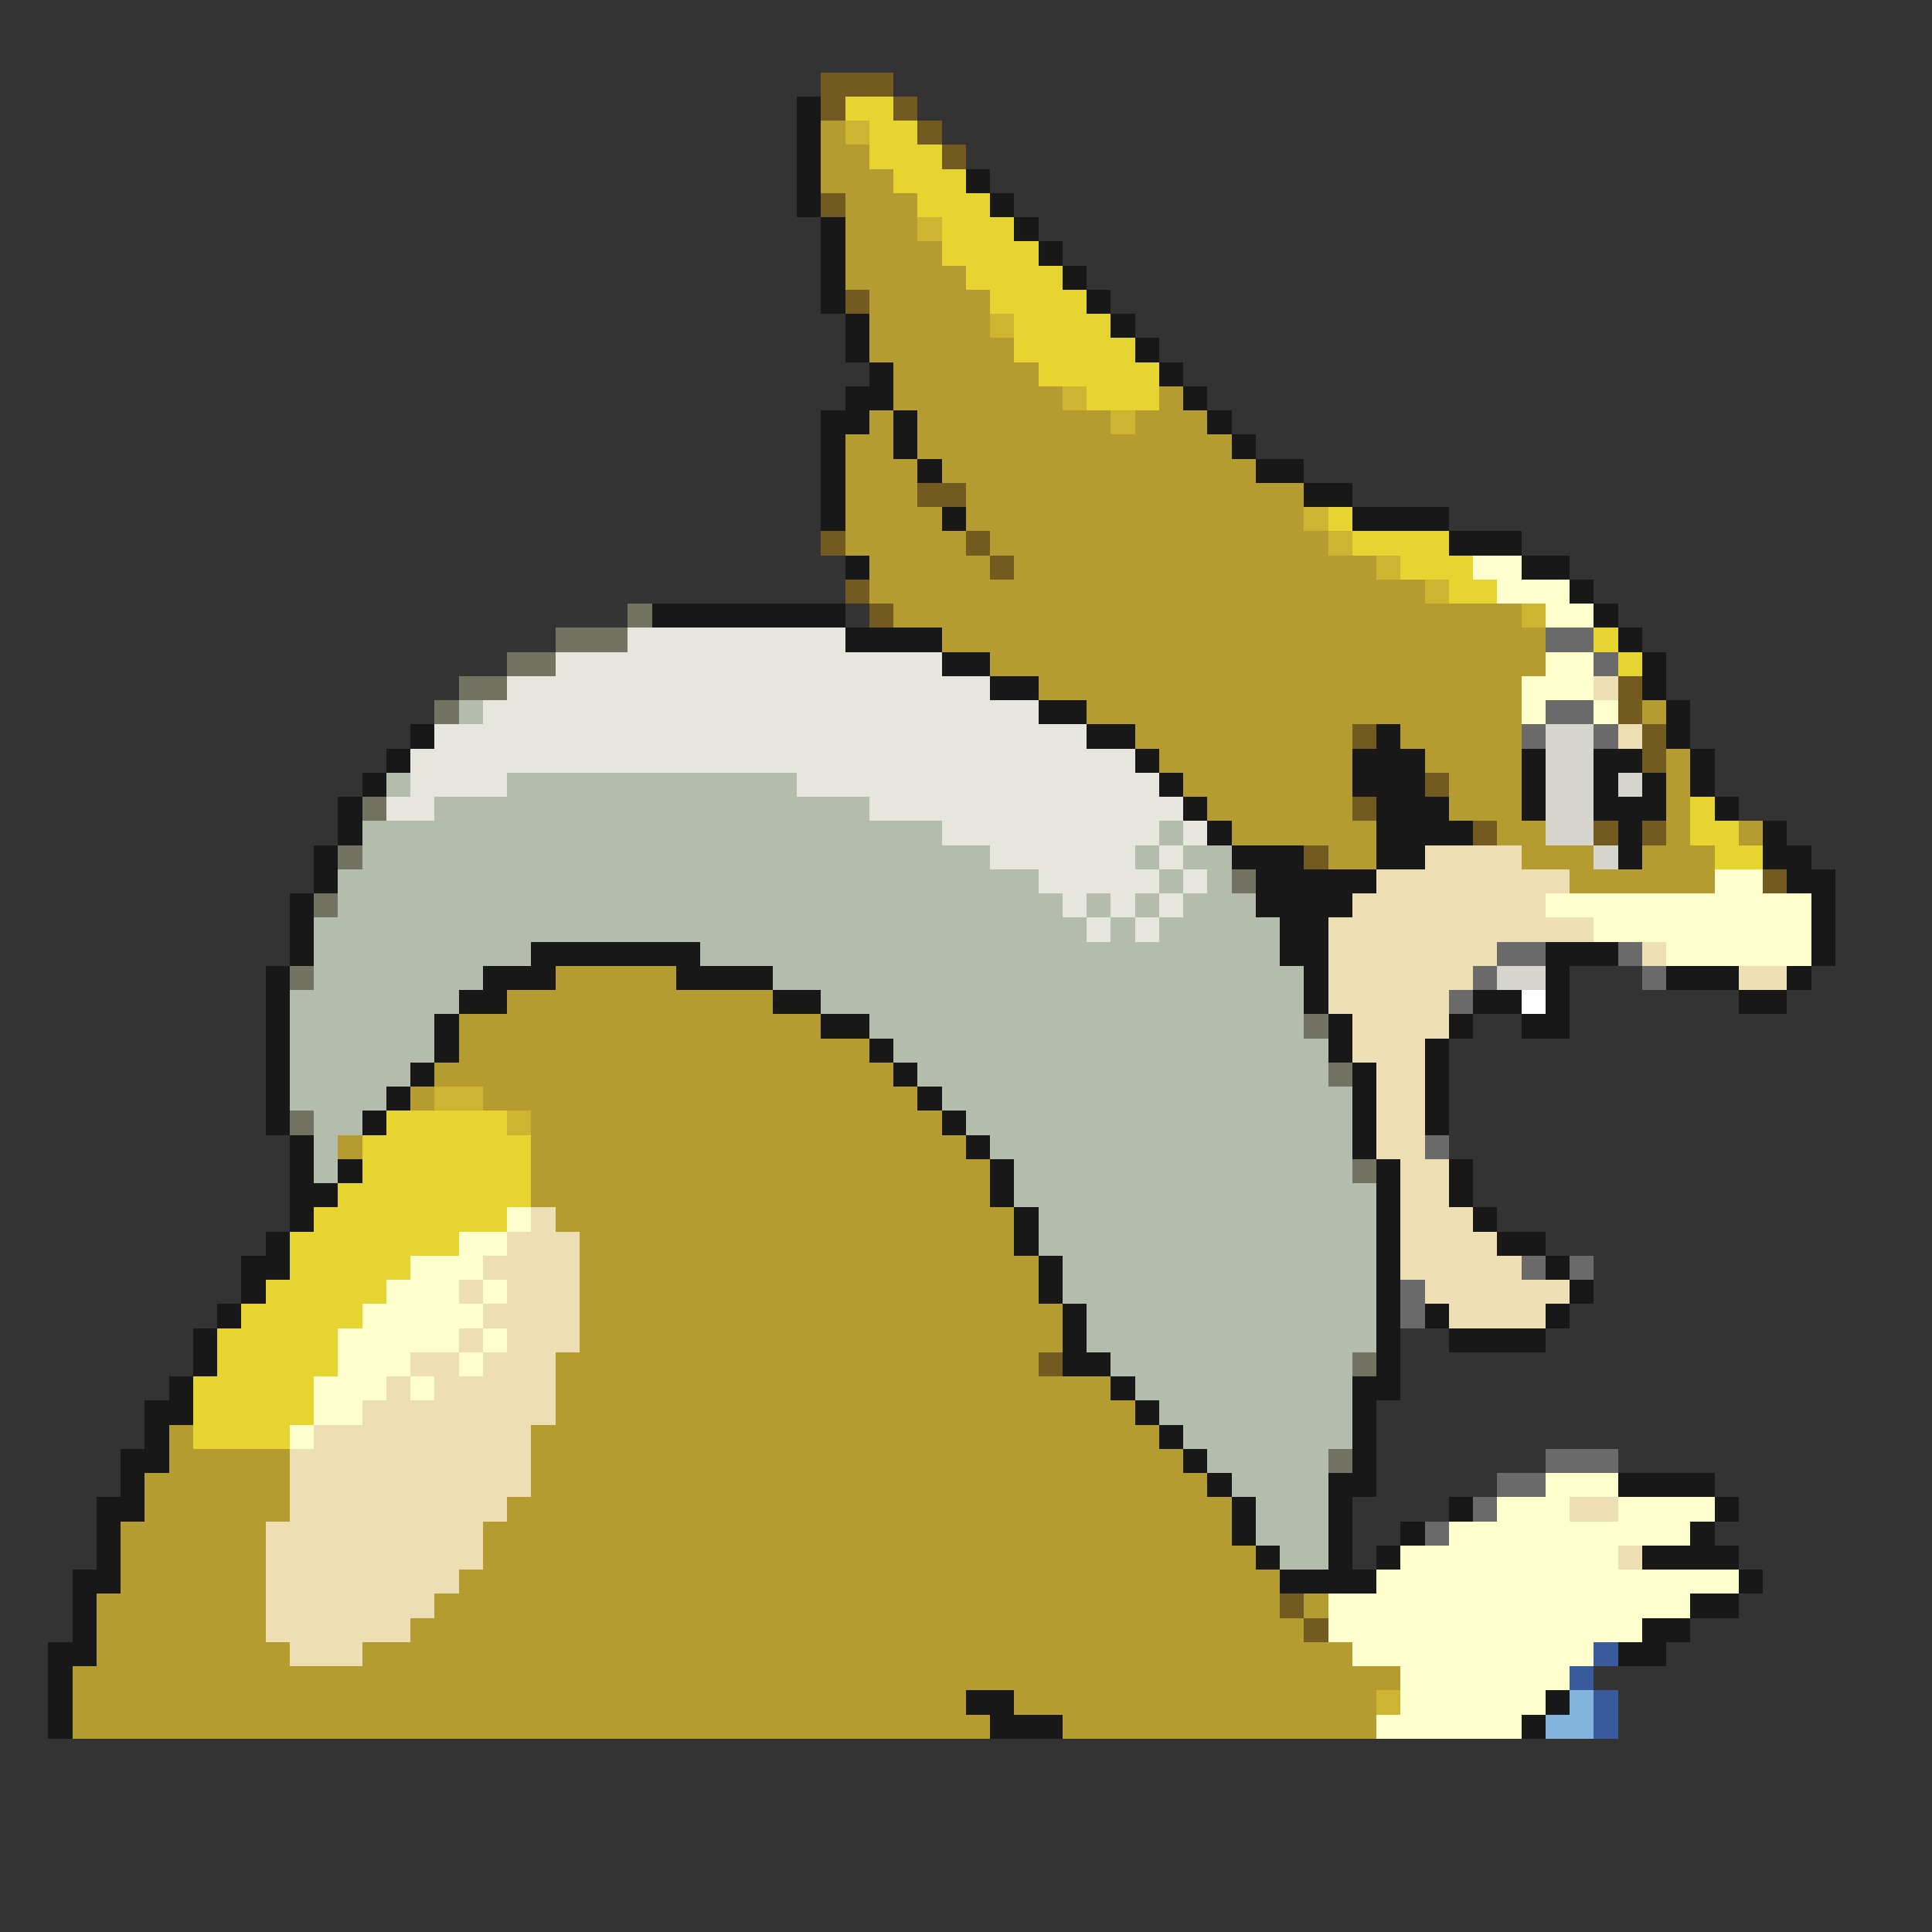 <svg xmlns="http://www.w3.org/2000/svg" viewBox="0 -0.5 80 80" shape-rendering="crispEdges">
<rect x="0" y="-0.5" width="80" height="80" fill="#333333" stroke="none"/>
<path stroke="#735a20" d="M34 3h3M34 4h1M37 4h1M38 5h1M39 6h1M34 8h1M35 12h1M38 20h2M34 22h1M40 22h1M41 23h1M35 24h1M36 25h1M67 28h1M67 29h1M56 30h1M68 30h1M68 31h1M59 32h1M56 33h1M61 34h1M66 34h1M68 34h1M54 35h1M73 36h1M43 56h1M53 66h1M54 67h1" />
<path stroke="#181818" d="M33 4h1M33 5h1M33 6h1M33 7h1M40 7h1M33 8h1M41 8h1M34 9h1M42 9h1M34 10h1M43 10h1M34 11h1M44 11h1M34 12h1M45 12h1M35 13h1M46 13h1M35 14h1M47 14h1M36 15h1M48 15h1M35 16h2M49 16h1M34 17h2M37 17h1M50 17h1M34 18h1M37 18h1M51 18h1M34 19h1M38 19h1M52 19h2M34 20h1M54 20h2M34 21h1M39 21h1M56 21h4M60 22h3M35 23h1M63 23h2M65 24h1M27 25h8M66 25h1M35 26h4M67 26h1M39 27h2M68 27h1M41 28h2M68 28h1M43 29h2M69 29h1M17 30h1M45 30h2M57 30h1M69 30h1M16 31h1M47 31h1M56 31h3M63 31h1M66 31h2M70 31h1M15 32h1M48 32h1M56 32h3M63 32h1M66 32h1M68 32h1M70 32h1M14 33h1M49 33h1M57 33h3M63 33h1M66 33h3M71 33h1M14 34h1M50 34h1M57 34h4M67 34h1M73 34h1M13 35h1M51 35h3M57 35h2M67 35h1M73 35h2M13 36h1M52 36h5M74 36h2M12 37h1M52 37h4M75 37h1M12 38h1M53 38h2M75 38h1M12 39h1M22 39h7M53 39h2M64 39h3M75 39h1M11 40h1M20 40h3M28 40h4M54 40h1M64 40h1M69 40h3M74 40h1M11 41h1M19 41h2M32 41h2M54 41h1M61 41h2M64 41h1M72 41h2M11 42h1M18 42h1M34 42h2M55 42h1M60 42h1M63 42h2M11 43h1M18 43h1M36 43h1M55 43h1M59 43h1M11 44h1M17 44h1M37 44h1M56 44h1M59 44h1M11 45h1M16 45h1M38 45h1M56 45h1M59 45h1M11 46h1M15 46h1M39 46h1M56 46h1M59 46h1M12 47h1M40 47h1M56 47h1M12 48h1M14 48h1M41 48h1M57 48h1M60 48h1M12 49h2M41 49h1M57 49h1M60 49h1M12 50h1M42 50h1M57 50h1M61 50h1M11 51h1M42 51h1M57 51h1M62 51h2M10 52h2M43 52h1M57 52h1M64 52h1M10 53h1M43 53h1M57 53h1M65 53h1M9 54h1M44 54h1M57 54h1M59 54h1M64 54h1M8 55h1M44 55h1M57 55h1M60 55h4M8 56h1M44 56h2M57 56h1M7 57h1M46 57h1M56 57h2M6 58h2M47 58h1M56 58h1M6 59h1M48 59h1M56 59h1M5 60h2M49 60h1M56 60h1M5 61h1M50 61h1M55 61h2M67 61h4M4 62h2M51 62h1M55 62h1M60 62h1M71 62h1M4 63h1M51 63h1M55 63h1M58 63h1M70 63h1M4 64h1M52 64h1M55 64h1M57 64h1M68 64h4M3 65h2M53 65h4M72 65h1M3 66h1M70 66h2M3 67h1M68 67h2M2 68h2M67 68h2M2 69h1M2 70h1M40 70h2M64 70h1M2 71h1M41 71h3M63 71h1" />
<path stroke="#e6d531" d="M35 4h2M36 5h2M36 6h3M37 7h3M38 8h3M39 9h3M39 10h4M40 11h4M41 12h4M42 13h4M42 14h5M43 15h5M45 16h3M55 21h1M56 22h4M58 23h3M60 24h2M66 26h1M67 27h1M70 33h1M70 34h2M71 35h2M16 46h5M15 47h7M15 48h7M14 49h8M13 50h8M12 51h7M12 52h5M11 53h5M10 54h5M9 55h5M9 56h5M8 57h5M8 58h5M8 59h4" />
<path stroke="#b49c31" d="M34 5h1M34 6h2M34 7h3M35 8h3M35 9h3M35 10h4M35 11h5M36 12h5M36 13h5M36 14h6M37 15h6M37 16h7M48 16h1M36 17h1M38 17h8M47 17h3M35 18h2M38 18h13M35 19h3M39 19h13M35 20h3M40 20h14M35 21h4M40 21h14M35 22h5M41 22h14M36 23h5M42 23h15M36 24h23M37 25h26M39 26h25M41 27h23M43 28h20M45 29h18M68 29h1M47 30h9M58 30h5M48 31h8M59 31h4M69 31h1M49 32h7M60 32h3M69 32h1M50 33h6M60 33h3M69 33h1M51 34h6M62 34h2M69 34h1M72 34h1M55 35h2M63 35h3M68 35h3M65 36h6M23 40h5M21 41h11M19 42h15M19 43h17M18 44h19M17 45h1M20 45h18M22 46h17M14 47h1M22 47h18M22 48h19M22 49h19M23 50h19M24 51h18M24 52h19M24 53h19M24 54h20M24 55h20M23 56h20M23 57h23M23 58h24M7 59h1M22 59h26M7 60h5M22 60h27M6 61h6M22 61h28M6 62h6M21 62h30M5 63h6M20 63h31M5 64h6M20 64h32M5 65h6M19 65h34M4 66h7M18 66h35M54 66h1M4 67h7M17 67h37M4 68h8M15 68h41M3 69h55M3 70h37M42 70h15M3 71h38M44 71h13" />
<path stroke="#cdb431" d="M35 5h1M38 9h1M41 13h1M44 16h1M46 17h1M54 21h1M55 22h1M57 23h1M59 24h1M63 25h1M18 45h2M21 46h1M57 70h1" />
<path stroke="#ffffcd" d="M61 23h2M62 24h3M64 25h2M64 27h2M63 28h3M63 29h1M66 29h1M71 36h2M64 37h11M66 38h9M69 39h6M21 50h1M19 51h2M17 52h3M16 53h3M20 53h1M15 54h5M14 55h5M20 55h1M14 56h3M19 56h1M13 57h3M17 57h1M13 58h2M12 59h1M64 61h3M62 62h3M67 62h4M60 63h10M58 64h9M57 65h15M55 66h15M55 67h13M56 68h10M58 69h7M58 70h6M57 71h6" />
<path stroke="#737362" d="M26 25h1M23 26h3M21 27h2M19 28h2M18 29h1M15 33h1M14 35h1M51 36h1M13 37h1M12 40h1M54 42h1M55 44h1M12 46h1M56 48h1M56 56h1M55 60h1" />
<path stroke="#e6e6de" d="M26 26h9M23 27h16M21 28h20M20 29h23M18 30h27M17 31h30M17 32h4M33 32h15M16 33h2M36 33h13M39 34h9M49 34h1M41 35h6M48 35h1M43 36h5M49 36h1M44 37h1M46 37h1M48 37h1M45 38h1M47 38h1" />
<path stroke="#6a6a6a" d="M64 26h2M66 27h1M64 29h2M63 30h1M66 30h1M62 39h2M67 39h1M61 40h1M68 40h1M60 41h1M59 47h1M63 52h1M65 52h1M58 53h1M58 54h1M64 60h3M62 61h2M61 62h1M59 63h1" />
<path stroke="#eedeb4" d="M66 28h1M67 30h1M59 35h4M57 36h8M56 37h8M55 38h11M55 39h7M68 39h1M55 40h6M72 40h2M55 41h5M56 42h4M56 43h3M57 44h2M57 45h2M57 46h2M57 47h2M58 48h2M58 49h2M22 50h1M58 50h3M21 51h3M58 51h4M20 52h4M58 52h5M19 53h1M21 53h3M59 53h6M20 54h4M60 54h4M19 55h1M21 55h3M17 56h2M20 56h3M16 57h1M18 57h5M15 58h8M13 59h9M12 60h10M12 61h10M12 62h9M65 62h2M11 63h9M11 64h9M67 64h1M11 65h8M11 66h7M11 67h6M12 68h3" />
<path stroke="#b4bdac" d="M19 29h1M16 32h1M21 32h12M18 33h18M15 34h24M48 34h1M15 35h26M47 35h1M49 35h2M14 36h29M48 36h1M50 36h1M14 37h30M45 37h1M47 37h1M49 37h3M13 38h32M46 38h1M48 38h5M13 39h9M29 39h24M13 40h7M32 40h22M12 41h7M34 41h20M12 42h6M36 42h18M12 43h6M37 43h18M12 44h5M38 44h17M12 45h4M39 45h17M13 46h2M40 46h16M13 47h1M41 47h15M13 48h1M42 48h14M42 49h15M43 50h14M43 51h14M44 52h13M44 53h13M45 54h12M45 55h12M46 56h10M47 57h9M48 58h8M49 59h7M50 60h5M51 61h4M52 62h3M52 63h3M53 64h2" />
<path stroke="#d5d5cd" d="M64 30h2M64 31h2M64 32h2M67 32h1M64 33h2M64 34h2M66 35h1M62 40h2" />
<path stroke="#ffffff" d="M63 41h1" />
<path stroke="#395a9c" d="M66 68h1M65 69h1M66 70h1M66 71h1" />
<path stroke="#83b4de" d="M65 70h1M64 71h2" />
</svg>